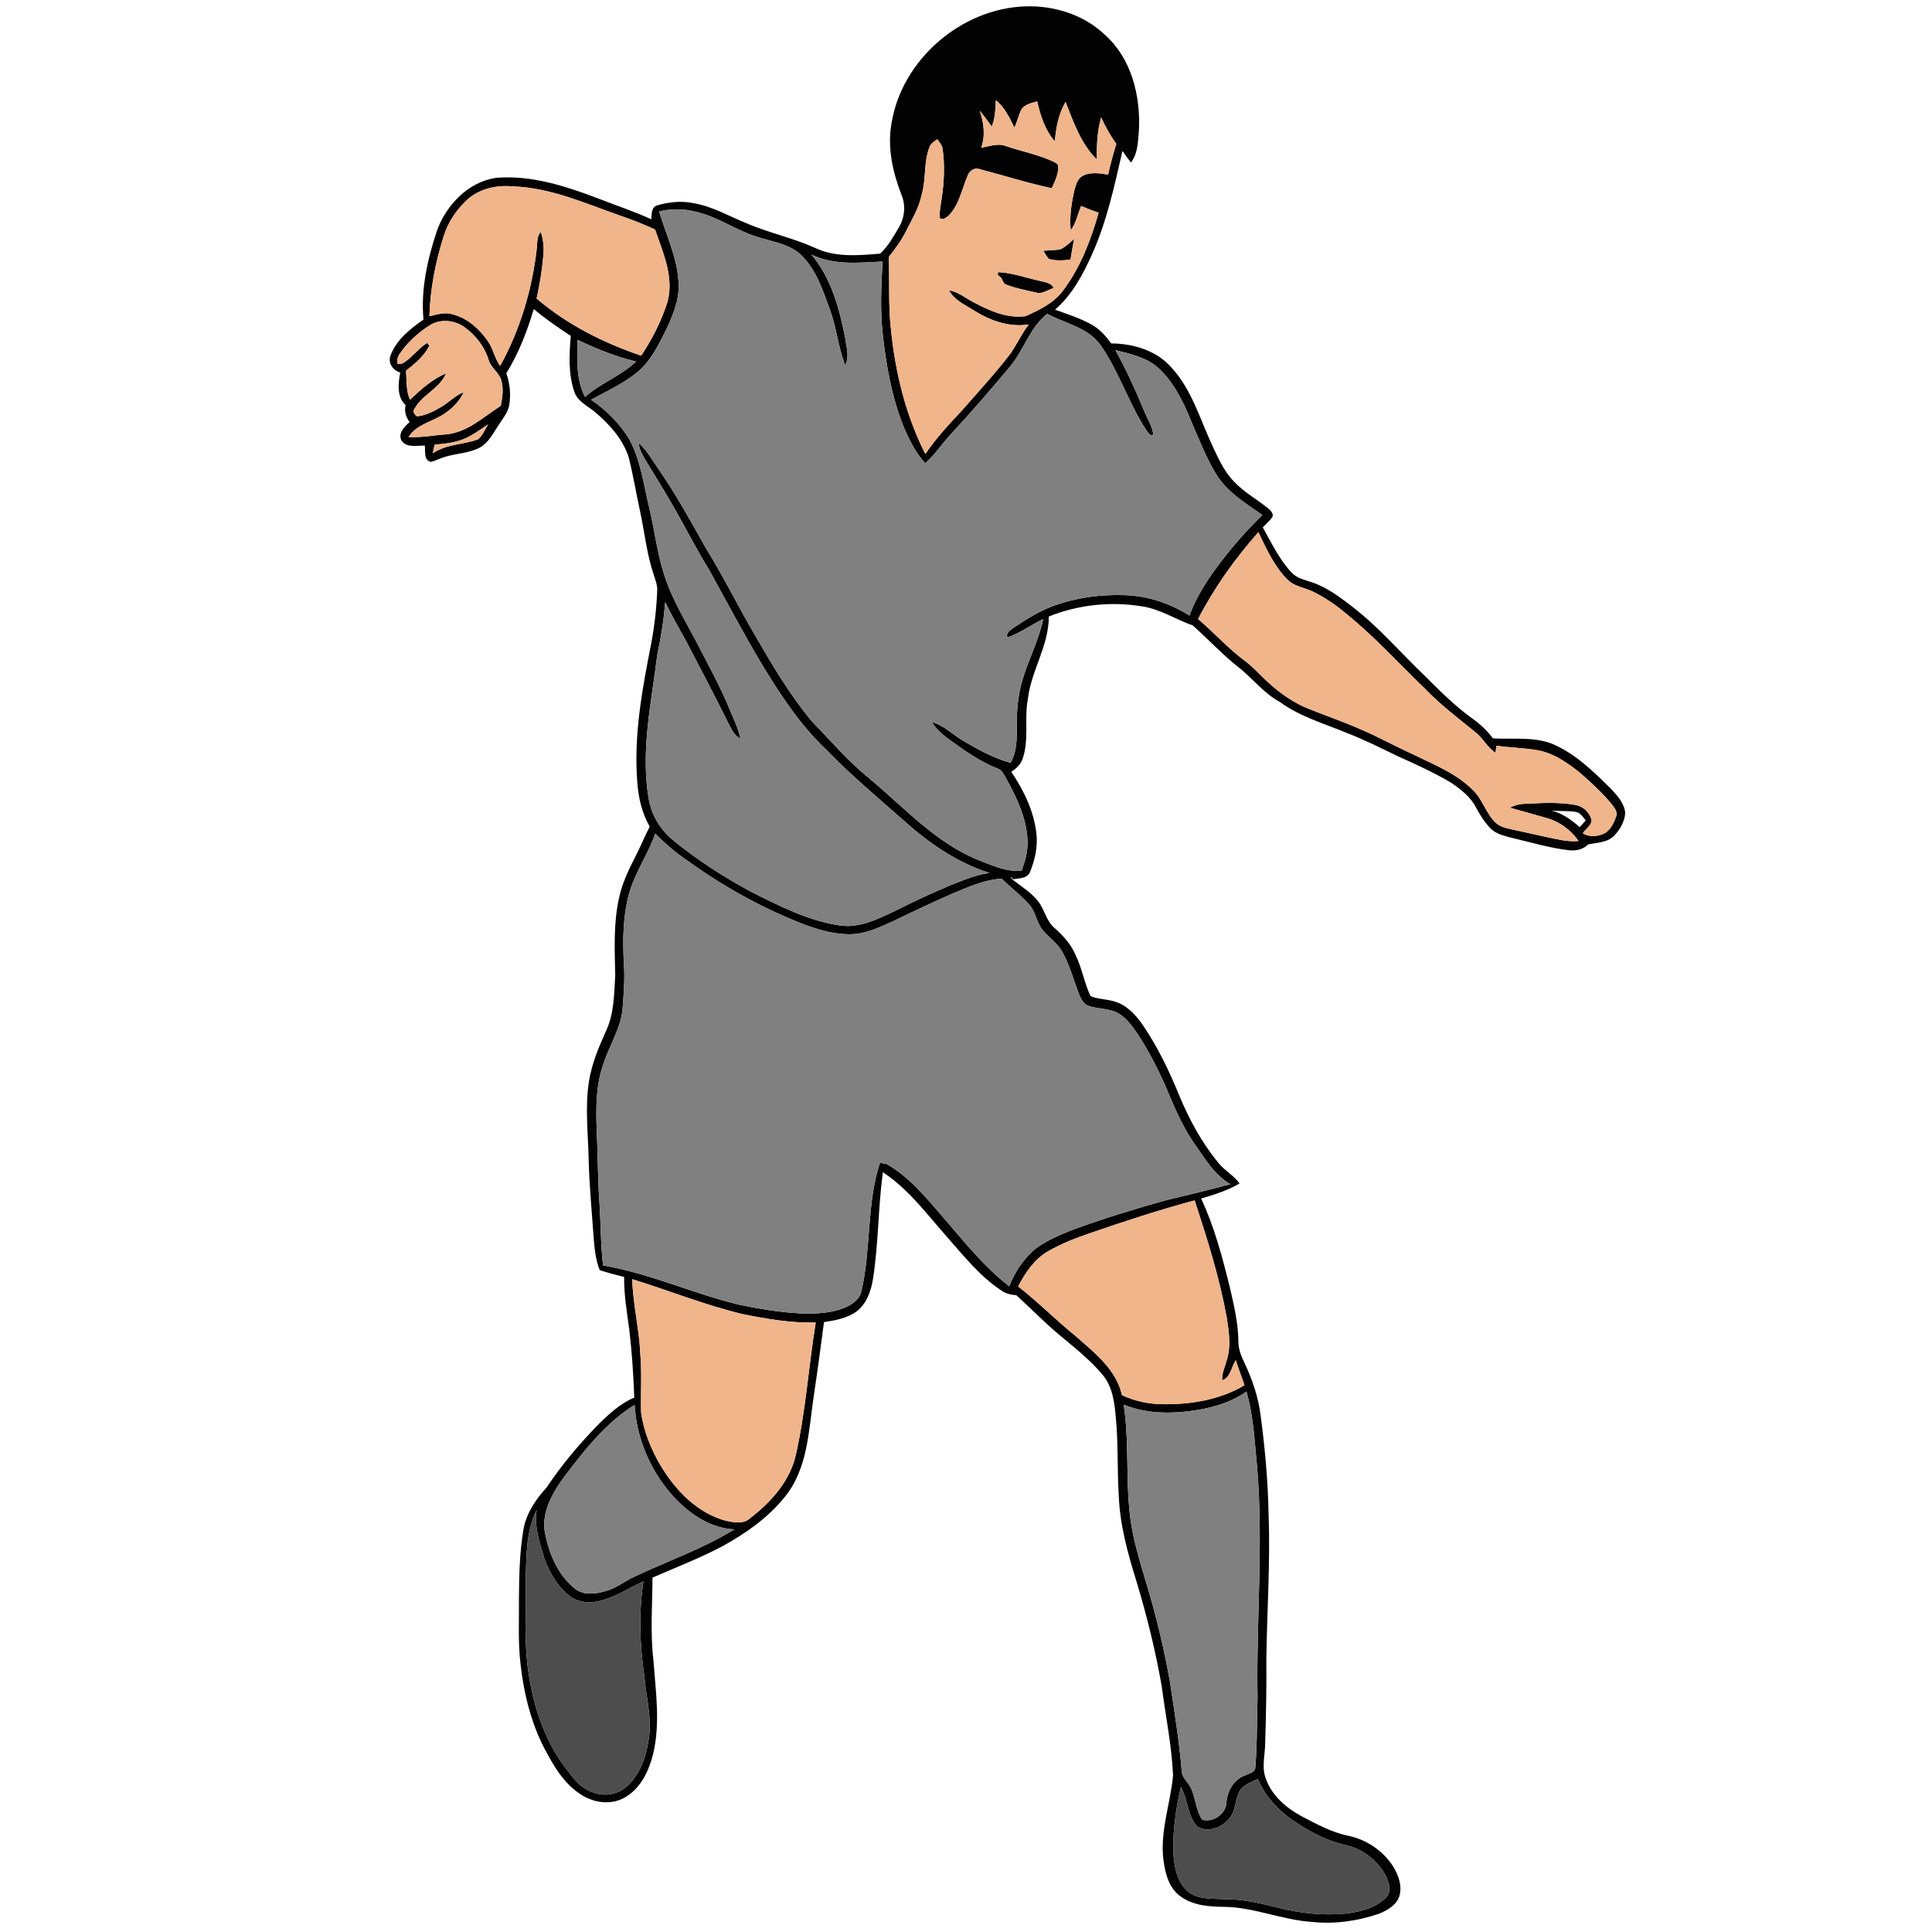 <?xml version="1.0" encoding="UTF-8" ?>
<!DOCTYPE svg PUBLIC "-//W3C//DTD SVG 1.1//EN" "http://www.w3.org/Graphics/SVG/1.1/DTD/svg11.dtd">
<svg width="1000pt" height="1000pt" viewBox="0 0 1000 1000" version="1.1" xmlns="http://www.w3.org/2000/svg">
	<g id="#020202ff">
		<path fill="#020202" opacity="1.00"
			d=" M 461.43 63.91 C 466.71 30.86 497.65 4.24 531.00 3.28 C 545.84 2.86 561.14 7.67 571.97 18.09 C 585.55 30.17 590.31 49.33 589.53 66.92 C 589.01 72.76 589.15 79.24 585.37 84.11 C 583.84 82.16 582.39 80.16 580.98 78.13 C 576.85 96.14 572.94 114.39 565.36 131.34 C 560.62 141.94 555.00 152.59 546.07 160.28 C 552.47 162.60 559.03 164.66 565.00 168.00 C 569.20 170.30 572.38 173.96 575.18 177.77 C 586.65 177.81 598.89 181.49 606.55 190.48 C 616.73 201.62 620.95 216.40 627.13 229.83 C 630.32 236.66 633.39 243.79 638.72 249.28 C 643.81 254.66 650.34 258.31 656.09 262.91 C 657.39 264.06 659.29 265.53 658.65 267.53 C 657.23 269.56 655.32 271.19 653.61 272.96 C 658.15 281.04 662.16 289.64 668.61 296.42 C 671.27 299.34 675.27 300.08 678.84 301.32 C 686.96 304.03 693.86 309.29 700.54 314.48 C 713.79 324.78 724.72 337.60 736.80 349.16 C 744.68 356.98 752.48 364.96 761.51 371.47 C 765.75 374.48 769.64 378.00 772.75 382.18 C 782.70 382.72 793.05 381.32 802.63 384.68 C 815.12 389.70 824.84 399.37 834.23 408.70 C 837.39 412.17 840.94 416.04 841.20 420.99 C 840.86 425.33 838.49 429.34 835.57 432.48 C 832.09 436.15 826.71 436.12 822.09 437.02 C 819.46 439.68 815.66 440.55 812.02 440.07 C 802.17 438.94 792.64 436.04 783.01 433.79 C 778.92 432.70 774.41 431.81 771.35 428.64 C 768.35 425.51 766.06 421.79 763.99 418.01 C 761.18 412.39 756.00 408.49 750.94 405.02 C 742.16 399.86 732.88 395.61 723.59 391.46 C 714.74 387.17 705.94 382.77 696.76 379.23 C 685.16 374.43 672.81 370.90 662.55 363.40 C 654.76 359.18 649.12 352.21 642.50 346.52 C 633.52 339.63 625.80 331.28 617.41 323.74 C 608.51 320.63 600.44 315.18 590.94 313.83 C 574.86 311.21 557.98 313.02 542.86 319.10 C 542.93 334.19 533.65 347.20 531.99 362.00 C 530.11 372.06 532.70 382.59 529.41 392.43 C 528.51 395.55 526.02 397.74 523.46 399.53 C 529.85 409.01 535.05 419.63 536.40 431.10 C 537.29 437.96 535.74 444.93 533.16 451.28 C 531.79 454.84 527.33 454.54 524.27 455.12 L 523.25 453.55 C 523.37 454.22 523.49 454.92 524.14 455.31 C 528.67 458.89 533.78 461.93 537.37 466.56 C 540.71 470.80 541.49 476.66 545.74 480.26 C 550.21 484.23 554.40 488.71 556.71 494.32 C 560.11 501.11 561.17 508.81 564.49 515.61 C 568.42 517.26 572.85 517.08 576.90 518.40 C 583.23 520.18 587.84 525.30 591.48 530.51 C 599.30 541.97 605.30 554.57 610.53 567.40 C 615.62 579.57 621.99 591.32 630.36 601.57 C 633.60 605.77 638.51 608.27 641.62 612.56 C 635.41 616.16 628.56 618.39 621.70 620.36 C 628.61 635.06 632.72 650.87 636.62 666.58 C 638.70 675.58 640.83 684.66 640.99 693.94 C 640.85 697.85 642.27 701.54 643.94 705.01 C 648.14 713.84 651.38 723.19 652.54 732.94 C 654.78 749.85 656.33 766.88 656.62 783.95 C 657.56 808.95 655.78 833.93 655.46 858.92 C 655.60 873.63 655.30 888.33 654.83 903.02 C 654.69 908.87 652.98 914.99 655.21 920.66 C 658.29 929.43 665.78 935.84 673.77 940.13 C 681.54 944.18 689.38 948.47 698.05 950.24 C 707.36 952.22 715.88 957.94 721.02 965.97 C 723.84 970.52 725.91 976.15 724.28 981.50 C 722.70 986.21 717.99 988.83 713.65 990.61 C 702.54 994.34 690.67 996.05 678.97 994.77 C 663.71 993.80 649.37 987.27 634.03 986.99 C 626.24 986.89 617.92 986.47 611.35 981.78 C 605.21 977.68 603.17 970.02 602.25 963.12 C 600.23 948.14 605.83 933.65 607.18 918.91 C 606.44 903.32 603.28 887.96 601.26 872.51 C 598.00 854.11 593.53 835.93 588.09 818.05 C 583.65 803.72 579.60 789.07 579.07 773.99 C 578.23 760.64 578.84 747.23 577.57 733.90 C 576.88 726.11 575.91 717.70 570.64 711.51 C 561.97 701.10 550.55 693.52 540.76 684.25 C 535.89 679.57 530.97 674.95 526.01 670.37 C 523.21 670.25 520.44 669.52 518.16 667.86 C 507.05 660.52 498.75 649.90 490.00 640.05 C 479.68 628.32 470.17 615.45 456.98 606.72 C 454.48 625.03 454.75 643.60 451.87 661.86 C 450.90 668.29 448.46 675.11 443.01 679.08 C 438.13 682.36 432.22 683.48 426.50 684.31 C 424.79 696.95 423.18 709.61 421.25 722.22 C 418.53 740.23 418.25 760.26 406.05 775.01 C 397.46 785.61 386.09 793.63 374.22 800.16 C 362.45 806.48 349.93 811.20 337.73 816.58 C 337.68 830.90 336.49 845.30 338.24 859.57 C 339.40 875.64 341.88 892.09 338.02 907.99 C 335.89 916.50 331.80 925.24 324.05 929.98 C 317.52 934.18 308.84 933.49 302.26 929.77 C 293.78 925.04 288.10 916.75 283.63 908.37 C 275.35 893.95 271.23 877.53 269.40 861.11 C 268.07 849.79 268.72 838.39 268.61 827.02 C 268.71 815.31 268.94 803.52 270.89 791.95 C 272.25 783.47 277.23 776.16 282.90 769.94 C 290.95 757.91 300.33 746.80 310.49 736.50 C 315.81 731.40 321.38 726.25 328.29 723.41 C 327.87 711.52 327.07 699.64 325.67 687.82 C 324.44 678.90 322.95 669.96 323.04 660.93 C 318.79 659.89 314.55 658.80 310.40 657.41 C 308.09 651.56 307.64 645.25 307.15 639.05 C 306.26 626.01 304.99 613.00 304.68 599.93 C 304.41 586.56 302.74 573.10 304.84 559.79 C 306.28 550.64 309.88 542.02 313.68 533.63 C 317.89 524.69 317.84 514.60 318.44 504.94 C 318.16 491.65 317.48 478.16 320.35 465.07 C 321.89 457.51 325.21 450.48 328.73 443.67 C 331.41 438.48 333.59 433.06 336.28 427.88 C 332.31 420.90 330.44 412.96 329.87 405.01 C 327.92 380.76 332.41 356.65 337.09 332.96 C 338.76 324.04 339.80 315.00 340.16 305.94 C 340.36 303.12 339.34 300.45 338.48 297.83 C 334.73 286.91 333.65 275.34 331.19 264.11 C 329.17 254.87 327.67 245.52 325.32 236.36 C 322.26 227.23 315.62 219.80 308.40 213.65 C 304.51 210.22 298.97 208.01 297.25 202.70 C 294.09 193.45 294.62 183.43 295.44 173.85 C 288.86 169.50 282.29 165.09 276.30 159.94 C 272.83 171.51 268.43 182.91 262.07 193.22 C 263.96 198.55 264.51 204.34 263.54 209.91 C 262.73 213.76 260.09 216.83 258.04 220.07 C 255.28 224.18 252.99 228.95 248.56 231.54 C 242.88 234.65 236.21 234.62 230.14 236.52 C 227.70 237.25 225.45 238.52 222.96 239.10 C 219.25 238.07 220.18 233.51 219.92 230.63 C 215.94 230.57 210.57 231.94 207.87 228.14 C 205.77 224.30 209.37 220.83 212.01 218.48 C 210.13 215.91 209.15 212.89 209.94 209.70 C 205.26 205.29 206.14 198.54 207.14 192.83 C 203.37 191.68 200.58 187.87 202.18 183.88 C 205.21 175.81 212.35 170.22 219.19 165.40 C 217.73 149.73 221.28 134.08 226.21 119.29 C 231.07 105.98 242.48 94.05 256.94 92.02 C 275.08 90.58 292.75 96.33 309.48 102.67 C 318.68 106.31 328.12 109.34 337.10 113.52 C 337.35 111.00 337.03 107.25 340.10 106.32 C 346.22 104.52 352.79 103.84 359.08 105.18 C 368.81 106.82 377.38 111.95 386.42 115.57 C 397.92 120.56 410.32 123.09 421.75 128.25 C 432.26 133.32 444.28 132.24 455.53 131.28 C 459.62 127.65 462.27 122.66 465.08 118.01 C 468.17 113.03 468.94 106.65 466.73 101.17 C 462.13 89.41 459.18 76.54 461.43 63.91 M 515.43 51.90 C 515.24 56.50 515.11 61.20 513.35 65.52 C 511.33 62.74 509.32 59.94 507.10 57.32 C 509.25 63.47 510.12 70.22 507.86 76.49 C 511.98 75.76 516.30 74.02 520.46 75.52 C 528.70 78.40 537.40 79.96 545.33 83.70 C 546.30 84.25 547.72 84.78 547.77 86.12 C 547.85 90.13 546.04 93.86 544.39 97.42 C 531.70 94.74 519.34 90.76 506.81 87.48 C 504.26 86.65 501.72 88.49 500.90 90.85 C 497.87 97.75 496.60 105.71 491.24 111.36 C 489.90 112.52 488.00 114.28 486.31 112.66 C 486.20 109.37 486.93 106.13 487.38 102.89 C 488.68 94.33 489.09 85.57 487.88 76.97 C 487.61 75.05 486.17 73.61 485.12 72.07 C 483.65 73.22 481.79 74.17 481.14 76.04 C 477.99 84.02 479.47 92.85 477.00 100.99 C 475.64 107.86 471.83 113.78 468.81 119.97 C 466.43 124.65 463.31 128.91 460.02 132.98 C 460.50 145.31 459.74 157.70 461.11 169.99 C 463.32 192.44 468.70 214.79 478.96 234.99 C 484.53 226.70 491.37 219.42 498.17 212.16 C 506.56 202.52 515.27 193.14 523.04 182.98 C 526.41 178.09 528.85 172.62 532.51 167.93 C 522.57 169.55 512.64 166.02 504.29 160.81 C 499.61 157.80 493.96 155.44 491.23 150.29 C 496.16 151.07 499.98 154.53 504.35 156.66 C 512.43 160.98 521.52 164.94 530.89 163.63 C 538.01 160.35 545.62 156.85 550.31 150.27 C 559.24 138.40 564.64 124.27 568.64 110.09 C 565.57 109.06 562.55 107.90 559.57 106.62 C 557.87 110.86 556.93 115.48 554.21 119.25 C 553.48 112.18 554.56 105.08 556.17 98.21 C 556.88 95.60 557.69 92.59 560.18 91.12 C 564.29 88.86 569.15 89.68 573.56 90.35 C 574.75 85.00 576.19 79.70 577.80 74.45 C 574.67 70.19 572.16 65.54 569.93 60.77 C 567.94 67.87 567.62 75.23 567.71 82.55 C 559.52 74.48 555.62 63.24 551.54 52.75 C 547.91 58.94 546.60 66.05 545.97 73.11 C 540.85 67.39 538.54 59.83 536.84 52.50 C 533.94 53.33 530.46 53.92 528.70 56.66 C 527.16 59.65 526.48 63.00 525.09 66.05 C 522.48 60.94 520.08 55.52 515.43 51.90 M 242.64 102.65 C 236.69 107.94 231.94 114.71 229.62 122.37 C 225.37 135.75 222.66 149.65 222.26 163.71 C 226.24 162.68 230.51 161.40 234.58 162.76 C 242.08 164.81 248.17 170.27 252.51 176.55 C 255.30 180.50 256.02 185.48 258.87 189.40 C 269.14 170.80 275.37 150.10 277.78 129.03 C 278.22 126.01 277.66 122.55 279.86 120.08 C 281.27 123.87 281.58 127.96 281.26 131.96 C 280.63 139.55 279.39 147.08 277.74 154.52 C 293.52 167.99 312.30 177.46 331.88 184.08 C 337.56 175.56 342.24 166.32 345.40 156.57 C 349.07 143.68 343.19 130.84 339.08 118.81 C 333.04 116.02 326.85 113.57 320.54 111.46 C 302.75 105.19 285.06 97.26 265.92 96.50 C 257.74 95.69 249.10 97.33 242.64 102.65 M 341.15 109.45 C 344.87 121.84 350.84 133.84 351.25 147.00 C 351.62 155.91 347.85 164.23 344.09 172.08 C 340.72 178.73 337.30 185.60 331.88 190.86 C 324.40 197.88 314.82 201.98 305.97 206.93 C 314.01 212.44 321.16 219.50 326.04 227.99 C 331.70 238.81 333.21 251.11 336.05 262.84 C 338.86 274.51 340.15 286.54 343.93 297.97 C 348.41 311.81 356.45 324.07 362.93 337.00 C 367.99 346.72 373.20 356.40 377.40 366.54 C 379.54 371.74 382.11 376.82 383.28 382.36 C 379.93 380.73 378.47 377.17 376.85 374.06 C 369.88 359.91 362.47 345.98 355.21 331.98 C 351.52 325.22 347.63 318.57 344.29 311.64 C 343.62 320.82 342.11 329.89 340.22 338.89 C 337.21 363.39 331.58 388.19 335.68 412.91 C 337.00 421.70 341.86 429.66 348.74 435.21 C 361.34 445.35 374.96 454.22 389.24 461.81 C 403.48 468.97 418.07 476.39 433.97 478.90 C 444.42 480.75 454.21 475.77 463.35 471.45 C 472.79 466.66 482.40 462.23 492.15 458.11 C 498.64 455.54 505.15 452.81 512.12 451.83 C 495.50 446.56 480.91 436.48 468.03 424.94 C 454.43 412.91 440.44 401.25 427.79 388.19 C 414.19 375.38 403.93 359.57 394.26 343.71 C 384.75 327.72 376.05 311.28 367.07 295.00 C 361.13 285.44 356.01 275.41 350.50 265.61 C 345.84 257.29 340.88 249.15 335.87 241.04 C 333.69 237.31 330.99 233.67 330.54 229.24 C 334.90 233.11 337.66 238.32 341.00 243.02 C 349.96 256.02 357.60 269.85 365.30 283.62 C 374.34 298.20 381.92 313.60 390.56 328.40 C 399.47 343.83 408.57 359.29 419.95 373.04 C 429.62 383.03 438.65 393.70 449.47 402.50 C 467.79 417.64 484.13 436.25 506.68 445.25 C 513.73 448.03 520.96 451.35 528.74 450.69 C 530.65 445.67 532.13 440.37 531.83 434.95 C 531.36 423.51 526.32 412.95 520.88 403.11 C 519.67 401.10 518.73 398.54 516.28 397.77 C 507.84 394.45 500.33 389.27 493.00 384.00 C 489.03 381.08 484.83 378.14 482.37 373.72 C 488.56 375.43 493.09 380.26 498.54 383.39 C 506.29 388.03 514.37 392.44 523.13 394.84 C 526.13 389.37 526.36 383.05 526.27 376.97 C 526.12 368.66 526.80 360.27 529.12 352.27 C 532.26 341.49 537.68 331.48 539.94 320.44 C 533.66 323.38 528.02 327.72 521.43 329.94 C 520.45 327.45 523.19 326.07 524.80 324.79 C 531.36 320.44 538.09 316.16 545.55 313.50 C 557.17 309.27 569.67 307.65 582.00 308.04 C 593.94 308.37 605.61 312.26 615.69 318.60 C 618.02 312.05 621.46 305.97 625.21 300.14 C 633.43 288.05 642.90 276.76 653.39 266.58 C 644.72 260.48 635.25 254.75 629.52 245.53 C 624.31 236.92 620.67 227.49 616.67 218.29 C 612.64 208.38 607.91 198.35 600.02 190.90 C 593.89 185.06 585.33 183.21 577.38 181.26 C 582.83 191.22 587.62 201.52 591.92 212.02 C 593.58 216.28 596.29 220.21 596.95 224.81 C 595.73 226.25 594.45 224.09 593.72 223.26 C 584.26 209.08 579.32 192.38 569.48 178.42 C 562.94 169.45 551.32 167.43 542.04 162.45 C 532.78 169.64 529.86 181.76 522.27 190.35 C 512.42 202.11 502.41 213.74 491.95 224.96 C 487.49 229.82 483.85 235.41 478.88 239.80 C 473.64 234.01 470.17 226.88 467.23 219.71 C 461.46 204.76 458.66 188.86 456.90 172.99 C 455.53 160.50 456.09 147.89 456.81 135.37 C 444.48 135.97 431.41 137.42 419.95 131.73 C 430.27 143.90 434.52 159.78 437.49 175.12 C 438.10 179.68 439.78 184.67 437.47 189.04 C 433.88 179.85 433.05 169.84 429.67 160.56 C 425.99 150.56 422.63 139.75 414.80 132.13 C 408.54 126.03 399.51 125.17 391.61 122.51 C 381.34 119.28 372.38 112.87 361.95 110.07 C 355.21 108.10 347.98 107.72 341.15 109.45 M 222.39 168.42 C 216.40 172.21 211.01 177.10 207.00 182.98 C 205.87 184.54 205.30 186.46 205.83 188.37 C 207.15 188.56 208.34 188.26 209.39 187.45 C 213.68 184.58 216.72 180.20 221.10 177.46 C 221.38 177.83 221.94 178.59 222.22 178.96 C 219.56 184.31 214.80 188.26 210.16 191.86 C 210.57 196.90 210.06 202.15 212.22 206.88 C 217.79 201.58 223.73 196.31 230.86 193.21 C 227.57 201.55 217.44 204.58 213.95 212.87 C 214.46 214.10 215.20 215.91 216.92 215.36 C 221.13 214.72 224.95 212.63 228.57 210.49 C 232.52 208.18 235.68 204.61 240.05 203.01 C 237.97 207.36 234.61 211.00 230.64 213.70 C 224.44 218.23 215.85 219.29 211.47 226.20 C 218.05 226.59 224.57 225.27 231.11 224.79 C 242.09 223.73 250.34 215.72 259.20 210.03 C 260.06 205.70 260.72 201.11 259.44 196.80 C 258.26 192.67 254.01 190.39 252.88 186.23 C 250.84 179.43 246.23 173.64 240.57 169.46 C 235.42 165.64 227.88 164.86 222.39 168.42 M 298.96 175.90 C 298.65 185.81 298.12 196.36 302.81 205.45 C 310.88 198.26 321.40 194.62 329.22 187.12 C 318.72 184.62 308.66 180.57 298.96 175.90 M 241.63 226.54 C 236.44 229.06 230.61 229.67 224.94 230.15 C 224.65 231.65 224.34 233.15 224.04 234.65 C 230.97 229.74 239.84 230.27 247.50 227.35 C 249.87 225.33 250.98 222.20 252.66 219.63 C 249.07 222.07 245.53 224.63 241.63 226.54 M 620.13 320.41 C 628.66 327.68 636.16 336.15 645.27 342.75 C 647.49 344.48 649.49 346.49 651.49 348.47 C 658.53 355.61 666.47 362.19 675.74 366.20 C 685.00 370.01 694.50 373.21 703.67 377.25 C 712.94 381.11 721.70 386.07 730.85 390.17 C 741.73 395.59 753.52 400.05 762.24 408.83 C 767.43 413.61 769.02 421.03 774.19 425.84 C 776.56 428.15 779.97 428.68 783.07 429.41 C 788.75 430.60 794.40 431.94 800.08 433.16 C 805.67 434.27 811.29 435.88 817.06 435.31 C 813.11 429.57 807.13 425.21 800.40 423.37 C 794.10 421.54 787.77 419.85 781.46 418.05 C 783.79 416.90 786.30 416.12 788.93 416.06 C 797.78 415.66 806.75 415.03 815.53 416.66 C 819.40 417.33 822.67 420.42 823.74 424.17 C 824.02 427.24 820.70 428.95 819.28 431.32 C 822.88 433.55 827.42 432.95 831.02 431.05 C 834.07 428.88 835.67 425.23 836.81 421.78 C 836.89 419.25 834.98 417.28 833.54 415.42 C 828.79 409.90 823.45 404.92 817.96 400.15 C 811.25 394.74 803.79 389.51 795.07 388.20 C 788.28 387.09 781.37 386.96 774.56 385.99 C 774.44 386.90 774.20 388.73 774.07 389.64 C 769.86 386.95 767.70 382.19 763.81 379.13 C 754.88 371.81 745.58 364.87 737.58 356.48 C 723.95 343.38 711.24 329.26 696.47 317.40 C 691.17 312.88 685.33 309.00 679.06 305.97 C 674.72 304.06 669.60 303.43 666.20 299.82 C 659.44 292.97 655.46 284.02 651.34 275.46 C 639.22 289.16 628.52 304.14 620.13 320.41 M 802.93 419.54 C 808.57 420.90 813.36 424.30 817.61 428.12 C 818.67 426.97 819.73 425.82 820.81 424.67 C 819.32 423.06 818.15 420.73 815.82 420.28 C 811.57 419.52 807.21 420.00 802.93 419.54 M 325.64 462.40 C 322.43 473.97 322.29 486.12 322.88 498.03 C 323.52 506.27 322.83 514.54 322.19 522.76 C 321.08 532.68 315.37 541.16 312.41 550.53 C 308.46 561.20 308.46 572.74 308.82 583.96 C 309.41 596.29 309.37 608.64 310.17 620.97 C 311.02 632.29 310.80 643.69 312.15 654.98 C 336.32 659.10 358.74 669.58 382.49 675.29 C 392.84 677.49 403.33 679.17 413.90 679.80 C 422.44 680.13 431.41 679.82 439.20 675.94 C 442.27 674.29 445.30 671.69 445.91 668.09 C 450.93 646.33 448.49 623.32 455.43 601.94 C 456.58 602.01 457.73 602.19 458.86 602.46 C 470.25 608.87 478.67 619.12 487.13 628.85 C 498.26 641.70 508.81 655.32 522.39 665.75 C 525.25 658.50 529.64 651.75 535.57 646.65 C 541.33 642.22 548.12 639.39 554.81 636.68 C 570.59 630.88 586.68 625.94 602.86 621.41 C 614.17 618.60 625.54 616.04 636.77 612.92 C 628.22 607.93 623.35 599.07 617.73 591.29 C 611.53 582.20 607.39 571.94 603.12 561.85 C 599.14 552.84 594.55 544.09 589.25 535.79 C 586.29 531.51 583.24 526.94 578.58 524.34 C 573.92 521.79 568.35 522.38 563.44 520.65 C 560.13 519.48 559.07 515.84 557.86 512.92 C 555.35 505.98 553.34 498.79 549.66 492.34 C 547.28 488.18 543.20 485.48 540.11 481.93 C 536.40 477.80 536.18 471.68 532.28 467.67 C 527.96 463.06 522.95 459.17 518.41 454.79 C 509.37 455.38 501.06 459.17 492.82 462.61 C 482.87 466.99 473.02 471.60 463.25 476.36 C 455.84 479.68 448.27 483.52 439.96 483.57 C 430.82 483.63 421.98 480.79 413.57 477.47 C 393.25 469.28 373.96 458.58 356.22 445.75 C 350.03 441.62 344.35 436.78 339.18 431.44 C 335.47 442.11 328.74 451.49 325.64 462.40 M 564.32 638.24 C 556.85 640.77 549.46 643.67 542.60 647.58 C 535.44 651.63 530.71 658.74 526.98 665.86 C 537.28 673.86 546.41 683.19 556.55 691.37 C 566.30 700.00 577.76 708.69 580.73 722.13 C 587.08 725.07 594.00 726.65 600.99 726.80 C 615.82 727.13 631.22 724.66 644.14 717.01 C 642.70 712.66 641.03 708.40 639.60 704.05 C 637.37 707.42 636.91 713.13 632.61 714.43 C 632.31 710.79 634.09 707.46 634.95 704.02 C 637.30 696.87 636.05 689.24 634.97 681.99 C 631.20 661.32 624.89 641.23 618.32 621.32 C 600.10 626.24 582.15 632.08 564.32 638.24 M 327.24 662.09 C 327.62 675.17 330.88 687.96 331.44 701.03 C 332.27 711.00 331.57 721.01 331.82 730.99 C 333.16 740.87 337.03 750.32 342.11 758.86 C 349.79 771.57 361.05 783.21 375.78 787.17 C 379.77 787.92 384.68 789.06 388.00 786.00 C 398.92 777.66 408.90 766.69 411.95 752.91 C 417.05 730.40 418.50 707.28 422.22 684.53 C 409.51 684.88 396.91 682.70 384.50 680.21 C 364.99 675.59 346.36 667.99 327.24 662.09 M 621.07 729.62 C 608.03 731.82 594.04 732.21 581.63 727.02 C 585.04 749.24 581.81 771.99 586.45 794.06 C 588.27 802.78 590.90 811.31 593.44 819.84 C 598.44 836.27 602.40 853.02 605.48 869.91 C 607.80 885.53 610.39 901.12 611.67 916.87 C 611.94 920.39 615.11 922.56 616.50 925.60 C 618.90 930.83 618.92 937.02 622.26 941.85 C 627.62 943.53 634.52 939.04 634.77 933.12 C 635.17 927.31 638.43 921.20 644.11 919.10 C 646.34 917.94 650.08 917.45 649.78 914.16 C 650.79 902.45 650.46 890.68 650.90 878.95 C 650.18 839.27 653.96 799.56 650.73 759.93 C 649.40 746.66 648.89 733.15 645.15 720.28 C 638.04 725.34 629.57 728.03 621.07 729.62 M 292.22 764.15 C 285.81 772.85 279.52 783.69 282.40 794.88 C 284.54 805.22 289.20 815.57 297.61 822.30 C 302.05 825.84 308.12 825.09 313.21 823.60 C 318.96 822.17 323.53 818.20 328.87 815.83 C 345.96 807.83 363.93 801.58 380.04 791.62 C 366.81 790.94 355.51 782.63 347.09 772.97 C 336.22 760.22 329.39 743.92 328.47 727.16 C 313.64 736.42 302.65 750.40 292.22 764.15 M 277.78 781.52 C 271.87 793.44 272.50 807.04 272.07 819.98 C 272.31 834.33 271.33 848.76 273.18 863.04 C 275.59 882.07 281.67 901.15 293.70 916.37 C 297.05 920.93 300.87 925.57 306.41 927.49 C 312.39 930.16 319.76 928.97 324.57 924.53 C 331.66 918.03 334.75 908.34 335.93 899.05 C 337.37 888.59 334.39 878.28 333.54 867.91 C 331.16 851.58 330.48 834.90 333.05 818.55 C 326.03 821.62 319.63 826.11 312.16 828.15 C 306.47 830.06 299.77 829.84 294.86 826.09 C 288.54 821.20 284.40 813.97 281.71 806.57 C 279.37 798.43 276.39 790.11 277.78 781.52 M 641.77 926.81 C 639.09 931.27 639.91 937.21 636.29 941.22 C 632.57 946.00 625.14 948.83 619.68 945.39 C 614.48 939.78 614.90 931.39 611.24 924.92 C 608.72 935.76 607.12 946.90 607.24 958.04 C 607.66 965.71 609.06 974.46 615.46 979.53 C 620.84 983.29 627.78 982.70 634.02 982.98 C 643.50 982.97 652.77 985.22 661.92 987.49 C 673.21 990.35 685.00 991.60 696.63 990.44 C 704.03 989.59 711.86 987.64 717.34 982.26 C 720.44 979.12 718.95 974.23 717.22 970.77 C 712.87 962.77 704.92 956.69 695.95 954.89 C 687.30 952.98 679.39 948.77 671.96 944.08 C 663.07 938.37 655.02 930.71 651.05 920.73 C 647.79 922.43 643.93 923.63 641.77 926.81 Z" />
		<path fill="#020202" opacity="1.00"
			d=" M 549.00 128.97 C 551.68 127.74 553.74 125.50 555.98 123.63 C 555.24 127.17 554.68 130.74 554.11 134.32 C 550.40 134.87 546.53 135.07 542.90 134.04 C 541.74 132.77 540.93 131.24 540.01 129.81 C 542.99 129.50 546.05 129.66 549.00 128.97 Z" />
		<path fill="#020202" opacity="1.00"
			d=" M 516.85 140.88 C 523.99 141.19 530.77 143.76 537.71 145.24 C 540.43 146.11 544.03 146.12 545.38 149.11 C 542.33 149.97 539.43 152.49 536.11 151.38 C 530.90 150.21 525.60 149.21 520.62 147.25 C 519.29 146.77 519.09 145.15 518.41 144.11 C 517.79 143.07 515.43 142.31 516.85 140.88 Z" />
	</g>
	<g id="#f0b58bff">
		<path fill="#f0b58b" opacity="1.00"
			d=" M 515.43 51.90 C 520.08 55.52 522.48 60.94 525.09 66.05 C 526.48 63.00 527.16 59.65 528.70 56.66 C 530.46 53.92 533.94 53.33 536.84 52.50 C 538.54 59.83 540.85 67.39 545.97 73.11 C 546.60 66.05 547.91 58.94 551.54 52.75 C 555.62 63.24 559.52 74.48 567.71 82.55 C 567.62 75.23 567.94 67.87 569.93 60.77 C 572.16 65.54 574.67 70.19 577.80 74.45 C 576.19 79.70 574.75 85.00 573.56 90.35 C 569.15 89.68 564.29 88.86 560.18 91.12 C 557.69 92.59 556.88 95.60 556.17 98.21 C 554.56 105.08 553.48 112.18 554.21 119.25 C 556.93 115.48 557.87 110.86 559.57 106.62 C 562.55 107.90 565.57 109.06 568.64 110.09 C 564.64 124.27 559.24 138.40 550.31 150.27 C 545.62 156.85 538.01 160.35 530.89 163.63 C 521.52 164.94 512.43 160.98 504.35 156.66 C 499.98 154.53 496.16 151.07 491.23 150.29 C 493.96 155.44 499.61 157.80 504.29 160.81 C 512.64 166.02 522.57 169.55 532.51 167.93 C 528.85 172.62 526.41 178.09 523.04 182.98 C 515.27 193.14 506.56 202.52 498.17 212.16 C 491.37 219.42 484.53 226.70 478.96 234.99 C 468.70 214.79 463.32 192.44 461.11 169.99 C 459.74 157.70 460.50 145.31 460.02 132.98 C 463.31 128.91 466.43 124.65 468.81 119.97 C 471.83 113.78 475.64 107.86 477.00 100.99 C 479.47 92.85 477.99 84.02 481.14 76.04 C 481.79 74.17 483.65 73.22 485.12 72.07 C 486.17 73.61 487.61 75.05 487.88 76.97 C 489.09 85.57 488.68 94.33 487.38 102.89 C 486.93 106.13 486.20 109.37 486.31 112.66 C 488.00 114.28 489.90 112.52 491.24 111.36 C 496.60 105.71 497.87 97.75 500.90 90.85 C 501.72 88.49 504.26 86.65 506.81 87.48 C 519.34 90.76 531.70 94.74 544.39 97.42 C 546.04 93.86 547.85 90.13 547.77 86.12 C 547.72 84.78 546.30 84.25 545.33 83.70 C 537.40 79.96 528.70 78.40 520.46 75.52 C 516.30 74.02 511.98 75.76 507.86 76.49 C 510.12 70.22 509.25 63.47 507.10 57.32 C 509.32 59.94 511.33 62.74 513.35 65.52 C 515.11 61.20 515.24 56.50 515.43 51.90 M 549.00 128.97 C 546.05 129.66 542.99 129.50 540.01 129.81 C 540.93 131.24 541.74 132.77 542.90 134.04 C 546.53 135.07 550.40 134.87 554.11 134.32 C 554.68 130.74 555.24 127.17 555.98 123.63 C 553.74 125.50 551.68 127.74 549.00 128.97 M 516.85 140.88 C 515.43 142.31 517.79 143.07 518.41 144.11 C 519.09 145.15 519.29 146.77 520.62 147.25 C 525.60 149.21 530.90 150.21 536.11 151.38 C 539.43 152.49 542.33 149.97 545.38 149.11 C 544.03 146.12 540.43 146.11 537.71 145.24 C 530.77 143.76 523.99 141.19 516.85 140.88 Z" />
		<path fill="#f0b58b" opacity="1.00"
			d=" M 242.64 102.65 C 249.10 97.33 257.74 95.69 265.92 96.50 C 285.06 97.26 302.75 105.19 320.54 111.46 C 326.85 113.57 333.04 116.02 339.08 118.81 C 343.19 130.84 349.07 143.68 345.40 156.57 C 342.24 166.32 337.56 175.56 331.88 184.08 C 312.30 177.46 293.52 167.99 277.74 154.52 C 279.39 147.08 280.63 139.55 281.26 131.96 C 281.58 127.96 281.27 123.87 279.86 120.08 C 277.66 122.55 278.22 126.01 277.78 129.03 C 275.37 150.10 269.14 170.80 258.87 189.40 C 256.02 185.48 255.30 180.50 252.51 176.55 C 248.17 170.27 242.08 164.81 234.58 162.76 C 230.51 161.40 226.24 162.68 222.26 163.71 C 222.66 149.65 225.37 135.75 229.62 122.37 C 231.94 114.71 236.69 107.94 242.64 102.65 Z" />
		<path fill="#f0b58b" opacity="1.00"
			d=" M 222.39 168.42 C 227.88 164.86 235.42 165.64 240.57 169.46 C 246.23 173.64 250.84 179.43 252.88 186.23 C 254.01 190.39 258.26 192.67 259.44 196.80 C 260.72 201.11 260.06 205.70 259.20 210.03 C 250.34 215.72 242.09 223.73 231.11 224.79 C 224.57 225.27 218.05 226.59 211.47 226.20 C 215.85 219.29 224.44 218.23 230.64 213.70 C 234.61 211.00 237.97 207.36 240.05 203.01 C 235.68 204.61 232.52 208.18 228.57 210.49 C 224.95 212.63 221.13 214.72 216.92 215.36 C 215.20 215.91 214.46 214.10 213.95 212.87 C 217.44 204.58 227.57 201.55 230.86 193.21 C 223.73 196.31 217.79 201.58 212.22 206.88 C 210.06 202.15 210.57 196.90 210.16 191.86 C 214.80 188.26 219.56 184.31 222.22 178.96 C 221.94 178.59 221.38 177.83 221.10 177.46 C 216.72 180.20 213.68 184.58 209.39 187.45 C 208.34 188.26 207.15 188.56 205.83 188.37 C 205.30 186.46 205.87 184.54 207.00 182.98 C 211.01 177.10 216.40 172.21 222.39 168.42 Z" />
		<path fill="#f0b58b" opacity="1.00"
			d=" M 241.63 226.54 C 245.53 224.63 249.07 222.07 252.66 219.63 C 250.98 222.20 249.87 225.33 247.50 227.35 C 239.84 230.27 230.97 229.74 224.04 234.65 C 224.34 233.15 224.65 231.65 224.94 230.15 C 230.61 229.67 236.44 229.06 241.63 226.54 Z" />
		<path fill="#f0b58b" opacity="1.00"
			d=" M 620.13 320.41 C 628.52 304.14 639.22 289.16 651.34 275.46 C 655.46 284.02 659.44 292.97 666.20 299.82 C 669.60 303.43 674.72 304.06 679.06 305.97 C 685.33 309.00 691.17 312.88 696.47 317.40 C 711.24 329.26 723.95 343.38 737.58 356.48 C 745.58 364.87 754.88 371.81 763.81 379.13 C 767.70 382.19 769.86 386.95 774.07 389.64 C 774.20 388.73 774.44 386.90 774.56 385.99 C 781.37 386.96 788.28 387.09 795.07 388.20 C 803.79 389.51 811.25 394.74 817.96 400.15 C 823.45 404.92 828.79 409.90 833.54 415.42 C 834.98 417.28 836.89 419.25 836.81 421.78 C 835.67 425.23 834.07 428.88 831.02 431.05 C 827.42 432.95 822.88 433.55 819.28 431.32 C 820.70 428.95 824.02 427.24 823.74 424.17 C 822.67 420.42 819.40 417.33 815.53 416.66 C 806.75 415.03 797.78 415.66 788.93 416.06 C 786.30 416.12 783.79 416.90 781.46 418.05 C 787.77 419.85 794.10 421.54 800.40 423.37 C 807.13 425.21 813.11 429.57 817.06 435.31 C 811.29 435.88 805.67 434.27 800.08 433.16 C 794.40 431.94 788.75 430.60 783.07 429.41 C 779.97 428.68 776.56 428.15 774.19 425.84 C 769.02 421.03 767.43 413.61 762.24 408.83 C 753.52 400.05 741.73 395.59 730.85 390.17 C 721.70 386.07 712.94 381.11 703.67 377.25 C 694.50 373.21 685.00 370.01 675.74 366.20 C 666.47 362.19 658.53 355.61 651.49 348.47 C 649.49 346.49 647.49 344.48 645.27 342.75 C 636.16 336.15 628.66 327.68 620.13 320.41 Z" />
		<path fill="#f0b58b" opacity="1.00"
			d=" M 564.32 638.24 C 582.15 632.08 600.10 626.24 618.32 621.32 C 624.89 641.23 631.20 661.32 634.97 681.99 C 636.05 689.24 637.30 696.87 634.95 704.02 C 634.09 707.46 632.31 710.79 632.61 714.43 C 636.91 713.13 637.37 707.42 639.60 704.05 C 641.03 708.40 642.70 712.66 644.14 717.01 C 631.22 724.66 615.82 727.13 600.99 726.80 C 594.00 726.65 587.08 725.07 580.73 722.13 C 577.76 708.69 566.30 700.00 556.55 691.37 C 546.41 683.19 537.28 673.86 526.98 665.86 C 530.71 658.74 535.44 651.63 542.60 647.58 C 549.46 643.67 556.85 640.77 564.32 638.24 Z" />
		<path fill="#f0b58b" opacity="1.00"
			d=" M 327.24 662.09 C 346.36 667.99 364.99 675.59 384.50 680.21 C 396.91 682.70 409.51 684.88 422.22 684.53 C 418.50 707.28 417.05 730.40 411.95 752.91 C 408.90 766.69 398.92 777.66 388.00 786.00 C 384.68 789.06 379.77 787.92 375.78 787.17 C 361.05 783.21 349.79 771.57 342.11 758.86 C 337.03 750.32 333.16 740.87 331.82 730.99 C 331.57 721.01 332.27 711.00 331.44 701.03 C 330.88 687.96 327.62 675.17 327.24 662.09 Z" />
	</g>
	<g id="#f11b27ff">
		<path fill="grey" opacity="1.00"
			d=" M 341.15 109.45 C 347.98 107.72 355.21 108.10 361.95 110.07 C 372.38 112.87 381.34 119.28 391.61 122.51 C 399.51 125.17 408.54 126.03 414.80 132.13 C 422.63 139.75 425.99 150.56 429.67 160.56 C 433.05 169.84 433.88 179.85 437.47 189.04 C 439.78 184.67 438.10 179.68 437.49 175.12 C 434.52 159.78 430.27 143.90 419.95 131.73 C 431.41 137.42 444.48 135.97 456.81 135.37 C 456.09 147.89 455.53 160.50 456.90 172.99 C 458.66 188.86 461.46 204.76 467.23 219.71 C 470.17 226.88 473.64 234.01 478.88 239.80 C 483.85 235.41 487.49 229.82 491.95 224.96 C 502.41 213.74 512.42 202.11 522.27 190.35 C 529.86 181.76 532.78 169.64 542.04 162.45 C 551.32 167.43 562.94 169.45 569.48 178.42 C 579.32 192.38 584.26 209.08 593.72 223.26 C 594.45 224.09 595.73 226.25 596.95 224.81 C 596.29 220.21 593.58 216.28 591.92 212.02 C 587.62 201.52 582.83 191.22 577.38 181.26 C 585.33 183.21 593.89 185.06 600.02 190.90 C 607.91 198.35 612.64 208.38 616.67 218.29 C 620.67 227.49 624.31 236.92 629.52 245.53 C 635.25 254.75 644.72 260.48 653.39 266.58 C 642.90 276.76 633.43 288.05 625.21 300.14 C 621.46 305.97 618.02 312.05 615.69 318.60 C 605.61 312.26 593.94 308.37 582.00 308.04 C 569.67 307.65 557.17 309.27 545.55 313.50 C 538.09 316.16 531.36 320.44 524.80 324.79 C 523.19 326.07 520.45 327.45 521.43 329.94 C 528.02 327.72 533.66 323.38 539.94 320.44 C 537.68 331.48 532.26 341.49 529.12 352.27 C 526.80 360.27 526.12 368.66 526.27 376.97 C 526.36 383.05 526.13 389.37 523.13 394.84 C 514.37 392.44 506.29 388.03 498.54 383.39 C 493.09 380.26 488.56 375.43 482.37 373.72 C 484.83 378.14 489.03 381.08 493.00 384.00 C 500.33 389.27 507.84 394.45 516.28 397.77 C 518.73 398.54 519.67 401.10 520.88 403.11 C 526.32 412.95 531.36 423.51 531.83 434.95 C 532.13 440.37 530.65 445.67 528.74 450.69 C 520.96 451.35 513.73 448.03 506.68 445.25 C 484.13 436.25 467.79 417.64 449.47 402.50 C 438.65 393.70 429.62 383.03 419.95 373.04 C 408.57 359.29 399.47 343.83 390.56 328.40 C 381.92 313.60 374.34 298.20 365.30 283.62 C 357.60 269.85 349.96 256.02 341.00 243.02 C 337.66 238.32 334.90 233.11 330.54 229.24 C 330.99 233.67 333.69 237.31 335.87 241.04 C 340.88 249.15 345.84 257.29 350.50 265.61 C 356.01 275.41 361.13 285.44 367.07 295.00 C 376.05 311.28 384.75 327.72 394.26 343.71 C 403.93 359.57 414.19 375.38 427.79 388.19 C 440.44 401.25 454.43 412.91 468.03 424.94 C 480.91 436.48 495.50 446.56 512.12 451.83 C 505.15 452.81 498.64 455.54 492.15 458.11 C 482.40 462.23 472.79 466.66 463.35 471.45 C 454.21 475.77 444.42 480.75 433.97 478.90 C 418.07 476.39 403.48 468.97 389.24 461.81 C 374.96 454.22 361.34 445.35 348.74 435.21 C 341.86 429.66 337.00 421.70 335.68 412.91 C 331.58 388.19 337.21 363.39 340.22 338.89 C 342.11 329.89 343.62 320.82 344.29 311.64 C 347.63 318.57 351.52 325.22 355.21 331.98 C 362.47 345.98 369.88 359.91 376.85 374.06 C 378.47 377.17 379.93 380.73 383.28 382.36 C 382.11 376.82 379.54 371.74 377.40 366.54 C 373.20 356.40 367.99 346.72 362.93 337.00 C 356.45 324.07 348.41 311.81 343.93 297.97 C 340.15 286.54 338.86 274.51 336.05 262.84 C 333.21 251.11 331.70 238.81 326.04 227.99 C 321.16 219.50 314.01 212.44 305.97 206.93 C 314.82 201.98 324.40 197.88 331.88 190.86 C 337.30 185.60 340.72 178.73 344.09 172.08 C 347.85 164.23 351.62 155.91 351.25 147.00 C 350.84 133.84 344.87 121.84 341.15 109.45 Z" />
		<path fill="grey" opacity="1.00"
			d=" M 298.96 175.90 C 308.66 180.57 318.72 184.62 329.22 187.12 C 321.40 194.62 310.88 198.26 302.81 205.45 C 298.12 196.36 298.65 185.81 298.96 175.90 Z" />
	</g>
	<g id="#ffffffff">
		<path fill="grey" opacity="1.00"
			d=" M 325.64 462.40 C 328.74 451.49 335.47 442.11 339.18 431.44 C 344.35 436.78 350.03 441.62 356.22 445.75 C 373.96 458.58 393.25 469.28 413.57 477.47 C 421.98 480.79 430.82 483.63 439.96 483.57 C 448.27 483.52 455.84 479.68 463.25 476.36 C 473.02 471.60 482.87 466.99 492.82 462.61 C 501.06 459.17 509.37 455.38 518.41 454.79 C 522.95 459.17 527.96 463.06 532.28 467.67 C 536.18 471.68 536.40 477.80 540.11 481.93 C 543.20 485.48 547.28 488.18 549.66 492.34 C 553.34 498.79 555.35 505.98 557.86 512.92 C 559.07 515.84 560.13 519.48 563.44 520.65 C 568.35 522.38 573.92 521.79 578.58 524.34 C 583.24 526.94 586.29 531.51 589.25 535.79 C 594.55 544.09 599.14 552.84 603.12 561.85 C 607.39 571.94 611.53 582.20 617.73 591.29 C 623.35 599.07 628.22 607.93 636.77 612.92 C 625.54 616.04 614.17 618.60 602.86 621.41 C 586.68 625.94 570.59 630.88 554.81 636.68 C 548.12 639.39 541.33 642.22 535.57 646.65 C 529.64 651.75 525.25 658.50 522.39 665.75 C 508.81 655.32 498.26 641.70 487.13 628.85 C 478.67 619.12 470.25 608.87 458.86 602.46 C 457.73 602.19 456.58 602.01 455.43 601.94 C 448.49 623.32 450.93 646.33 445.91 668.09 C 445.30 671.69 442.27 674.29 439.20 675.94 C 431.41 679.82 422.44 680.13 413.90 679.80 C 403.33 679.17 392.84 677.49 382.49 675.29 C 358.74 669.58 336.32 659.10 312.15 654.98 C 310.80 643.69 311.02 632.29 310.17 620.97 C 309.37 608.64 309.41 596.29 308.82 583.96 C 308.46 572.74 308.46 561.20 312.41 550.53 C 315.37 541.16 321.08 532.68 322.19 522.76 C 322.83 514.54 323.52 506.27 322.88 498.03 C 322.29 486.12 322.43 473.97 325.64 462.40 Z" />
		<path fill="grey" opacity="1.00"
			d=" M 621.07 729.62 C 629.57 728.03 638.04 725.34 645.15 720.28 C 648.89 733.15 649.40 746.66 650.73 759.93 C 653.96 799.56 650.18 839.27 650.90 878.95 C 650.46 890.68 650.79 902.45 649.78 914.16 C 650.08 917.45 646.34 917.94 644.11 919.10 C 638.43 921.20 635.17 927.31 634.77 933.12 C 634.52 939.04 627.62 943.53 622.26 941.85 C 618.92 937.02 618.90 930.83 616.50 925.60 C 615.11 922.56 611.94 920.39 611.67 916.87 C 610.39 901.12 607.80 885.53 605.48 869.91 C 602.40 853.02 598.44 836.27 593.44 819.84 C 590.90 811.31 588.27 802.78 586.45 794.06 C 581.81 771.99 585.04 749.24 581.63 727.02 C 594.04 732.21 608.03 731.82 621.07 729.62 Z" />
		<path fill="grey" opacity="1.00"
			d=" M 292.22 764.15 C 302.65 750.40 313.64 736.42 328.47 727.16 C 329.39 743.92 336.22 760.22 347.09 772.97 C 355.51 782.63 366.81 790.94 380.04 791.62 C 363.93 801.58 345.96 807.83 328.87 815.83 C 323.53 818.20 318.96 822.17 313.21 823.60 C 308.12 825.09 302.05 825.84 297.61 822.30 C 289.20 815.57 284.54 805.22 282.40 794.88 C 279.52 783.69 285.81 772.85 292.22 764.15 Z" />
	</g>
	<g id="#4d4d4dff">
		<path fill="#4d4d4d" opacity="1.00"
			d=" M 277.78 781.52 C 276.39 790.11 279.37 798.43 281.71 806.57 C 284.40 813.97 288.54 821.20 294.86 826.09 C 299.77 829.84 306.47 830.06 312.16 828.15 C 319.63 826.11 326.03 821.62 333.05 818.55 C 330.48 834.90 331.16 851.58 333.54 867.91 C 334.39 878.28 337.37 888.59 335.93 899.05 C 334.75 908.34 331.66 918.03 324.57 924.53 C 319.76 928.97 312.39 930.16 306.41 927.49 C 300.87 925.57 297.05 920.93 293.70 916.37 C 281.67 901.15 275.59 882.07 273.18 863.04 C 271.33 848.76 272.31 834.33 272.07 819.98 C 272.50 807.04 271.87 793.44 277.78 781.52 Z" />
		<path fill="#4d4d4d" opacity="1.00"
			d=" M 641.77 926.81 C 643.93 923.63 647.79 922.43 651.05 920.73 C 655.02 930.71 663.07 938.37 671.96 944.08 C 679.39 948.77 687.30 952.98 695.95 954.89 C 704.92 956.69 712.87 962.77 717.22 970.77 C 718.95 974.23 720.44 979.12 717.34 982.26 C 711.86 987.64 704.03 989.59 696.63 990.44 C 685.00 991.60 673.21 990.35 661.92 987.49 C 652.77 985.22 643.50 982.97 634.02 982.98 C 627.78 982.70 620.84 983.29 615.46 979.53 C 609.06 974.46 607.66 965.71 607.24 958.04 C 607.12 946.90 608.72 935.76 611.24 924.92 C 614.90 931.39 614.48 939.78 619.68 945.39 C 625.14 948.83 632.57 946.00 636.29 941.22 C 639.91 937.21 639.09 931.27 641.77 926.81 Z" />
	</g>
</svg>
